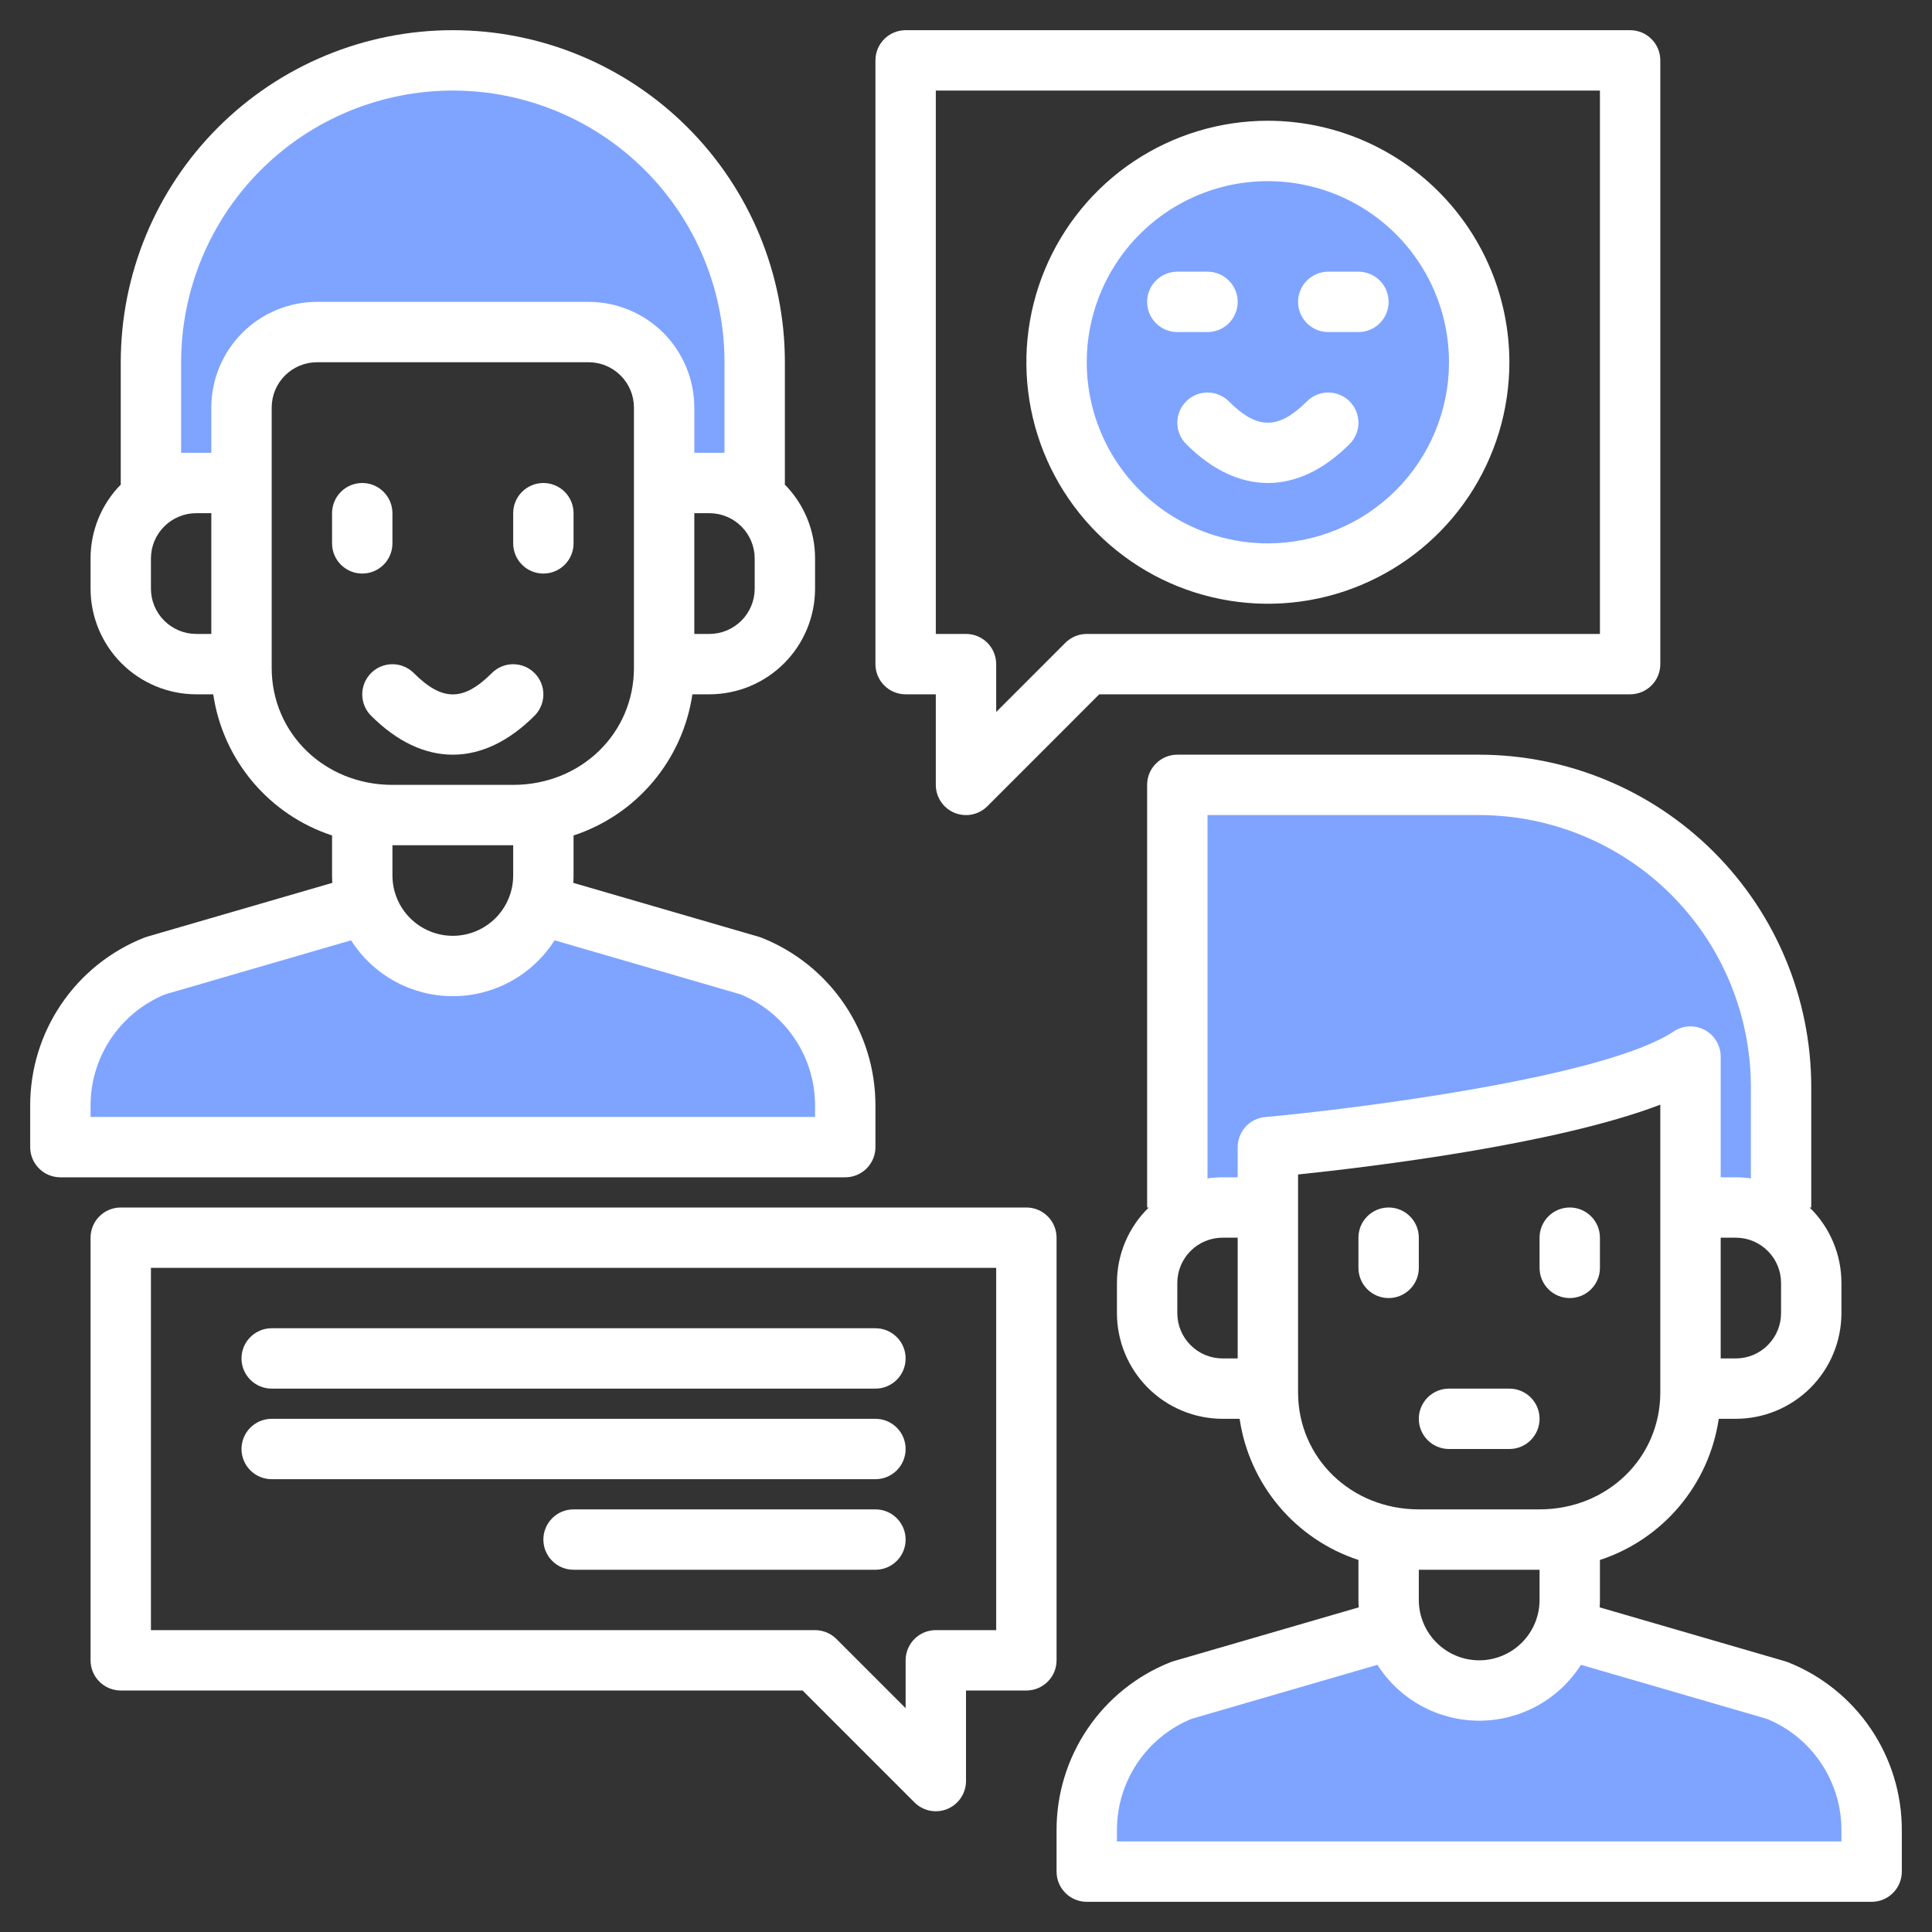 <svg width="64" height="64" viewBox="0 0 64 64" fill="none" xmlns="http://www.w3.org/2000/svg">
<rect x="0" y="0" width="64" height="64" fill="#333333" stroke="none"/>
<path d="M39 26V40H42V38C42 38 53 37 56 35V40H59V36C59 33.348 57.946 30.804 56.071 28.929C54.196 27.054 51.652 26 49 26H39Z" fill="#7EA4FF"/>
<path d="M8 13.5C8 13.172 8.064 12.847 8.19 12.543C8.316 12.24 8.5 11.964 8.732 11.732C8.964 11.5 9.24 11.316 9.543 11.19C9.846 11.065 10.172 11 10.5 11H19.5C19.828 11 20.153 11.065 20.457 11.19C20.76 11.316 21.036 11.5 21.268 11.732C21.5 11.964 21.684 12.24 21.81 12.543C21.935 12.847 22 13.172 22 13.5V16H25V12C25 9.348 23.946 6.804 22.071 4.929C20.196 3.054 17.652 2 15 2C12.348 2 9.804 3.054 7.929 4.929C6.054 6.804 5 9.348 5 12V16H8V13.5Z" fill="#7EA4FF"/>
<path d="M58.857 55.992L52 54H51.827C51.621 54.585 51.238 55.091 50.732 55.449C50.225 55.807 49.62 56 49 56C48.38 56 47.775 55.807 47.268 55.449C46.762 55.091 46.379 54.585 46.172 54H46L39.142 55.992C38.215 56.364 37.42 57.005 36.86 57.832C36.3 58.66 36 59.636 36 60.635V62H62V60.635C62 59.636 61.7 58.66 61.14 57.832C60.58 57.005 59.785 56.364 58.857 55.992Z" fill="#7EA4FF"/>
<path d="M24.857 31.992L18 30H17.827C17.621 30.585 17.238 31.091 16.732 31.449C16.225 31.808 15.62 32 15 32C14.38 32 13.775 31.808 13.268 31.449C12.762 31.091 12.379 30.585 12.172 30H12L5.142 31.992C4.215 32.364 3.42 33.005 2.86 33.832C2.3 34.66 2 35.636 2 36.635V38H28V36.635C28 35.636 27.7 34.66 27.14 33.832C26.58 33.005 25.785 32.364 24.857 31.992Z" fill="#7EA4FF"/>
<path d="M42 19C45.866 19 49 15.866 49 12C49 8.134 45.866 5 42 5C38.134 5 35 8.134 35 12C35 15.866 38.134 19 42 19Z" fill="#7EA4FF"/>
<path d="M47 41C47 40.735 46.895 40.48 46.707 40.293C46.52 40.105 46.265 40 46 40C45.735 40 45.48 40.105 45.293 40.293C45.105 40.48 45 40.735 45 41V42C45 42.265 45.105 42.52 45.293 42.707C45.48 42.895 45.735 43 46 43C46.265 43 46.52 42.895 46.707 42.707C46.895 42.52 47 42.265 47 42V41Z" fill="white"/>
<path d="M52 43C52.265 43 52.52 42.895 52.707 42.707C52.895 42.52 53 42.265 53 42V41C53 40.735 52.895 40.48 52.707 40.293C52.52 40.105 52.265 40 52 40C51.735 40 51.48 40.105 51.293 40.293C51.105 40.48 51 40.735 51 41V42C51 42.265 51.105 42.52 51.293 42.707C51.48 42.895 51.735 43 52 43Z" fill="white"/>
<path d="M59.229 55.064C59.197 55.053 59.167 55.041 59.136 55.032L52.991 53.246C52.996 53.165 53 53.083 53 53V51.676C54.026 51.339 54.937 50.723 55.632 49.897C56.327 49.071 56.779 48.068 56.936 47H57.5C58.428 46.999 59.318 46.63 59.974 45.974C60.63 45.318 60.999 44.428 61 43.5V42.5C61 42.034 60.907 41.573 60.726 41.143C60.545 40.714 60.28 40.325 59.946 40H60V36C59.997 33.084 58.837 30.288 56.775 28.226C54.712 26.163 51.916 25.003 49 25H39C38.735 25 38.48 25.105 38.293 25.293C38.105 25.48 38 25.735 38 26V40H38.054C37.72 40.325 37.455 40.714 37.274 41.143C37.093 41.573 37 42.034 37 42.5V43.5C37.001 44.428 37.37 45.318 38.026 45.974C38.682 46.63 39.572 46.999 40.5 47H41.064C41.221 48.068 41.673 49.071 42.368 49.897C43.063 50.723 43.974 51.339 45 51.676V53C45 53.083 45.004 53.165 45.009 53.246L38.864 55.032C38.833 55.041 38.803 55.053 38.771 55.064C37.656 55.506 36.699 56.274 36.027 57.268C35.354 58.262 34.996 59.435 35 60.635V62C35 62.265 35.105 62.52 35.293 62.707C35.48 62.895 35.735 63 36 63H62C62.265 63 62.52 62.895 62.707 62.707C62.895 62.52 63 62.265 63 62V60.635C63.004 59.435 62.646 58.262 61.973 57.268C61.301 56.274 60.344 55.506 59.229 55.064ZM59 42.5V43.5C59 43.898 58.842 44.279 58.56 44.56C58.279 44.842 57.898 45 57.5 45H57V41H57.5C57.898 41 58.279 41.158 58.56 41.44C58.842 41.721 59 42.102 59 42.5ZM41 45H40.5C40.102 45 39.721 44.842 39.44 44.56C39.158 44.279 39 43.898 39 43.5V42.5C39 42.102 39.158 41.721 39.44 41.44C39.721 41.158 40.102 41 40.5 41H41V45ZM41.91 37.004C41.661 37.026 41.43 37.141 41.262 37.325C41.094 37.51 41 37.75 41 38V39H40.5C40.333 39 40.166 39.012 40 39.036V27H49C51.386 27.003 53.674 27.952 55.361 29.639C57.048 31.326 57.997 33.614 58 36V39.036C57.834 39.012 57.667 39 57.5 39H57V35C57 34.819 56.95 34.642 56.857 34.486C56.764 34.331 56.631 34.204 56.471 34.119C56.312 34.033 56.132 33.993 55.951 34.001C55.771 34.01 55.596 34.067 55.445 34.167C53.159 35.693 44.899 36.733 41.91 37.004ZM43 46.125V38.906C45.414 38.655 51.547 37.914 55 36.594V46.125C55 48.297 53.242 50 51 50H47C44.758 50 43 48.297 43 46.125ZM51 52V53C51 53.53 50.789 54.039 50.414 54.414C50.039 54.789 49.53 55 49 55C48.469 55 47.961 54.789 47.586 54.414C47.211 54.039 47 53.53 47 53V52H51ZM61 61H37V60.635C36.997 59.843 37.231 59.068 37.671 58.41C38.112 57.751 38.738 57.239 39.471 56.939L45.629 55.149C45.989 55.716 46.488 56.183 47.077 56.507C47.666 56.83 48.328 57 49 57C49.672 57 50.334 56.83 50.923 56.507C51.512 56.183 52.01 55.716 52.371 55.149L58.529 56.939C59.262 57.239 59.888 57.751 60.328 58.41C60.769 59.068 61.002 59.843 61 60.635V61Z" fill="white"/>
<path d="M48 48H50C50.265 48 50.52 47.895 50.707 47.707C50.895 47.52 51 47.265 51 47C51 46.735 50.895 46.48 50.707 46.293C50.52 46.105 50.265 46 50 46H48C47.735 46 47.48 46.105 47.293 46.293C47.105 46.48 47 46.735 47 47C47 47.265 47.105 47.52 47.293 47.707C47.48 47.895 47.735 48 48 48Z" fill="white"/>
<path d="M13 18V17C13 16.735 12.895 16.48 12.707 16.293C12.52 16.105 12.265 16 12 16C11.735 16 11.48 16.105 11.293 16.293C11.105 16.48 11 16.735 11 17V18C11 18.265 11.105 18.52 11.293 18.707C11.48 18.895 11.735 19 12 19C12.265 19 12.52 18.895 12.707 18.707C12.895 18.52 13 18.265 13 18Z" fill="white"/>
<path d="M18 19C18.265 19 18.52 18.895 18.707 18.707C18.895 18.52 19 18.265 19 18V17C19 16.735 18.895 16.48 18.707 16.293C18.52 16.105 18.265 16 18 16C17.735 16 17.48 16.105 17.293 16.293C17.105 16.48 17 16.735 17 17V18C17 18.265 17.105 18.52 17.293 18.707C17.48 18.895 17.735 19 18 19Z" fill="white"/>
<path d="M25.229 31.064C25.198 31.052 25.168 31.041 25.136 31.032L18.991 29.246C18.996 29.165 19 29.082 19 29V27.676C20.026 27.339 20.937 26.723 21.632 25.897C22.327 25.071 22.779 24.068 22.936 23H23.5C24.428 22.999 25.318 22.63 25.974 21.974C26.63 21.318 26.999 20.428 27 19.5V18.5C27.001 17.584 26.641 16.704 25.997 16.051C25.999 16.034 26 16.017 26 16V12C26 9.083 24.841 6.285 22.778 4.222C20.715 2.159 17.917 1 15 1C12.083 1 9.285 2.159 7.222 4.222C5.159 6.285 4 9.083 4 12V16C4 16.017 4.001 16.034 4.002 16.051C3.359 16.704 2.999 17.584 3 18.5V19.5C3.001 20.428 3.37 21.318 4.026 21.974C4.682 22.63 5.572 22.999 6.5 23H7.064C7.221 24.068 7.673 25.071 8.368 25.897C9.063 26.723 9.974 27.339 11 27.676V29C11 29.082 11.004 29.165 11.009 29.246L4.864 31.032C4.832 31.041 4.802 31.052 4.771 31.064C3.656 31.506 2.699 32.274 2.027 33.268C1.354 34.262 0.996 35.435 1 36.635V38C1 38.265 1.105 38.52 1.293 38.707C1.48 38.895 1.735 39 2 39H28C28.265 39 28.52 38.895 28.707 38.707C28.895 38.52 29 38.265 29 38V36.635C29.004 35.435 28.646 34.262 27.973 33.268C27.301 32.274 26.344 31.506 25.229 31.064ZM25 18.5V19.5C25 19.898 24.841 20.279 24.56 20.56C24.279 20.841 23.898 21 23.5 21H23V17H23.5C23.898 17 24.279 17.159 24.56 17.44C24.841 17.721 25 18.102 25 18.5ZM7 21H6.5C6.102 21 5.721 20.841 5.44 20.56C5.158 20.279 5 19.898 5 19.5V18.5C5 18.102 5.158 17.721 5.44 17.44C5.721 17.159 6.102 17 6.5 17H7V21ZM7 13.5V15H6V12C6 9.613 6.948 7.324 8.636 5.636C10.324 3.948 12.613 3 15 3C17.387 3 19.676 3.948 21.364 5.636C23.052 7.324 24 9.613 24 12V15H23V13.5C22.999 12.572 22.63 11.682 21.974 11.026C21.318 10.37 20.428 10.001 19.5 10H10.5C9.572 10.001 8.682 10.37 8.026 11.026C7.37 11.682 7.001 12.572 7 13.5ZM9 22.125V13.5C9 13.102 9.158 12.721 9.44 12.44C9.721 12.159 10.102 12 10.5 12H19.5C19.898 12 20.279 12.159 20.56 12.44C20.841 12.721 21 13.102 21 13.5V22.125C21 24.297 19.242 26 17 26H13C10.758 26 9 24.297 9 22.125ZM17 28V29C17 29.53 16.789 30.039 16.414 30.414C16.039 30.789 15.53 31 15 31C14.47 31 13.961 30.789 13.586 30.414C13.211 30.039 13 29.53 13 29V28H17ZM27 37H3V36.635C2.997 35.843 3.231 35.068 3.671 34.41C4.112 33.751 4.738 33.239 5.471 32.939L11.629 31.149C11.989 31.716 12.488 32.183 13.077 32.507C13.666 32.83 14.328 33 15 33C15.672 33 16.334 32.83 16.923 32.507C17.512 32.183 18.01 31.716 18.371 31.149L24.529 32.939C25.262 33.239 25.888 33.751 26.328 34.41C26.769 35.068 27.003 35.843 27 36.635V37Z" fill="white"/>
<path d="M13.707 22.296C14.649 23.238 15.351 23.238 16.293 22.296C16.48 22.108 16.735 22.003 17 22.003C17.265 22.003 17.52 22.108 17.707 22.296C17.895 22.483 18 22.738 18 23.003C18 23.268 17.895 23.522 17.707 23.71C15.987 25.43 14.013 25.43 12.293 23.71C12.105 23.522 12 23.268 12 23.003C12 22.738 12.105 22.483 12.293 22.296C12.48 22.108 12.735 22.003 13 22.003C13.265 22.003 13.52 22.108 13.707 22.296Z" fill="white"/>
<path d="M35 41C35 40.735 34.895 40.48 34.707 40.293C34.52 40.105 34.265 40 34 40H4C3.735 40 3.48 40.105 3.293 40.293C3.105 40.48 3 40.735 3 41V55C3 55.265 3.105 55.52 3.293 55.707C3.48 55.895 3.735 56 4 56H26.586L30.293 59.707C30.433 59.847 30.611 59.942 30.805 59.981C30.999 60.019 31.2 60 31.383 59.924C31.565 59.848 31.721 59.72 31.831 59.556C31.941 59.391 32 59.198 32 59V56H34C34.265 56 34.52 55.895 34.707 55.707C34.895 55.52 35 55.265 35 55V41ZM33 54H31C30.735 54 30.48 54.105 30.293 54.293C30.105 54.48 30 54.735 30 55V56.586L27.707 54.293C27.614 54.2 27.504 54.126 27.383 54.076C27.261 54.026 27.131 54 27 54H5V42H33V54Z" fill="white"/>
<path d="M9 46H29C29.265 46 29.52 45.895 29.707 45.707C29.895 45.52 30 45.265 30 45C30 44.735 29.895 44.48 29.707 44.293C29.52 44.105 29.265 44 29 44H9C8.735 44 8.48 44.105 8.293 44.293C8.105 44.48 8 44.735 8 45C8 45.265 8.105 45.52 8.293 45.707C8.48 45.895 8.735 46 9 46Z" fill="white"/>
<path d="M9 49H29C29.265 49 29.52 48.895 29.707 48.707C29.895 48.52 30 48.265 30 48C30 47.735 29.895 47.48 29.707 47.293C29.52 47.105 29.265 47 29 47H9C8.735 47 8.48 47.105 8.293 47.293C8.105 47.48 8 47.735 8 48C8 48.265 8.105 48.52 8.293 48.707C8.48 48.895 8.735 49 9 49Z" fill="white"/>
<path d="M29 50H19C18.735 50 18.48 50.105 18.293 50.293C18.105 50.48 18 50.735 18 51C18 51.265 18.105 51.52 18.293 51.707C18.48 51.895 18.735 52 19 52H29C29.265 52 29.52 51.895 29.707 51.707C29.895 51.52 30 51.265 30 51C30 50.735 29.895 50.48 29.707 50.293C29.52 50.105 29.265 50 29 50Z" fill="white"/>
<path d="M39 11H40C40.265 11 40.52 10.895 40.707 10.707C40.895 10.52 41 10.265 41 10C41 9.735 40.895 9.48 40.707 9.293C40.52 9.105 40.265 9 40 9H39C38.735 9 38.48 9.105 38.293 9.293C38.105 9.48 38 9.735 38 10C38 10.265 38.105 10.52 38.293 10.707C38.48 10.895 38.735 11 39 11Z" fill="white"/>
<path d="M44 11H45C45.265 11 45.52 10.895 45.707 10.707C45.895 10.52 46 10.265 46 10C46 9.735 45.895 9.48 45.707 9.293C45.52 9.105 45.265 9 45 9H44C43.735 9 43.48 9.105 43.293 9.293C43.105 9.48 43 9.735 43 10C43 10.265 43.105 10.52 43.293 10.707C43.48 10.895 43.735 11 44 11Z" fill="white"/>
<path d="M44.707 13.296C44.614 13.203 44.504 13.129 44.383 13.079C44.261 13.028 44.131 13.003 44 13.003C43.869 13.003 43.739 13.028 43.617 13.079C43.496 13.129 43.386 13.203 43.293 13.296C42.35 14.238 41.649 14.238 40.707 13.296C40.52 13.108 40.265 13.003 40 13.003C39.735 13.003 39.48 13.108 39.293 13.296C39.105 13.483 39 13.738 39 14.003C39 14.268 39.105 14.522 39.293 14.71C41.013 16.43 42.987 16.43 44.707 14.71C44.8 14.617 44.874 14.507 44.924 14.385C44.974 14.264 45 14.134 45 14.003C45 13.871 44.974 13.741 44.924 13.62C44.874 13.499 44.8 13.388 44.707 13.296Z" fill="white"/>
<path d="M54 1H30C29.735 1 29.48 1.105 29.293 1.293C29.105 1.48 29 1.735 29 2V22C29 22.265 29.105 22.52 29.293 22.707C29.48 22.895 29.735 23 30 23H31V26C31 26.198 31.058 26.391 31.168 26.556C31.278 26.721 31.434 26.849 31.617 26.925C31.8 27 32.001 27.02 32.195 26.982C32.389 26.943 32.568 26.848 32.708 26.707L36.414 23H54C54.265 23 54.52 22.895 54.707 22.707C54.895 22.52 55 22.265 55 22V2C55 1.735 54.895 1.48 54.707 1.293C54.52 1.105 54.265 1 54 1ZM53 21H36C35.735 21 35.48 21.105 35.292 21.293L33 23.586V22C33 21.735 32.895 21.48 32.707 21.293C32.52 21.105 32.265 21 32 21H31V3H53V21Z" fill="white"/>
<path d="M42 4C40.418 4 38.871 4.469 37.555 5.348C36.24 6.227 35.214 7.477 34.609 8.939C34.003 10.4 33.845 12.009 34.154 13.561C34.462 15.113 35.224 16.538 36.343 17.657C37.462 18.776 38.887 19.538 40.439 19.846C41.991 20.155 43.6 19.997 45.061 19.391C46.523 18.785 47.773 17.76 48.652 16.445C49.531 15.129 50 13.582 50 12C49.998 9.879 49.154 7.846 47.654 6.346C46.154 4.846 44.121 4.002 42 4ZM42 18C40.813 18 39.653 17.648 38.666 16.989C37.68 16.329 36.911 15.393 36.457 14.296C36.002 13.2 35.884 11.993 36.115 10.829C36.347 9.666 36.918 8.596 37.757 7.757C38.596 6.918 39.666 6.347 40.829 6.115C41.993 5.884 43.2 6.003 44.296 6.457C45.392 6.911 46.33 7.68 46.989 8.667C47.648 9.653 48 10.813 48 12C47.998 13.591 47.366 15.116 46.241 16.241C45.116 17.366 43.591 17.998 42 18Z" fill="white"/>
</svg>
